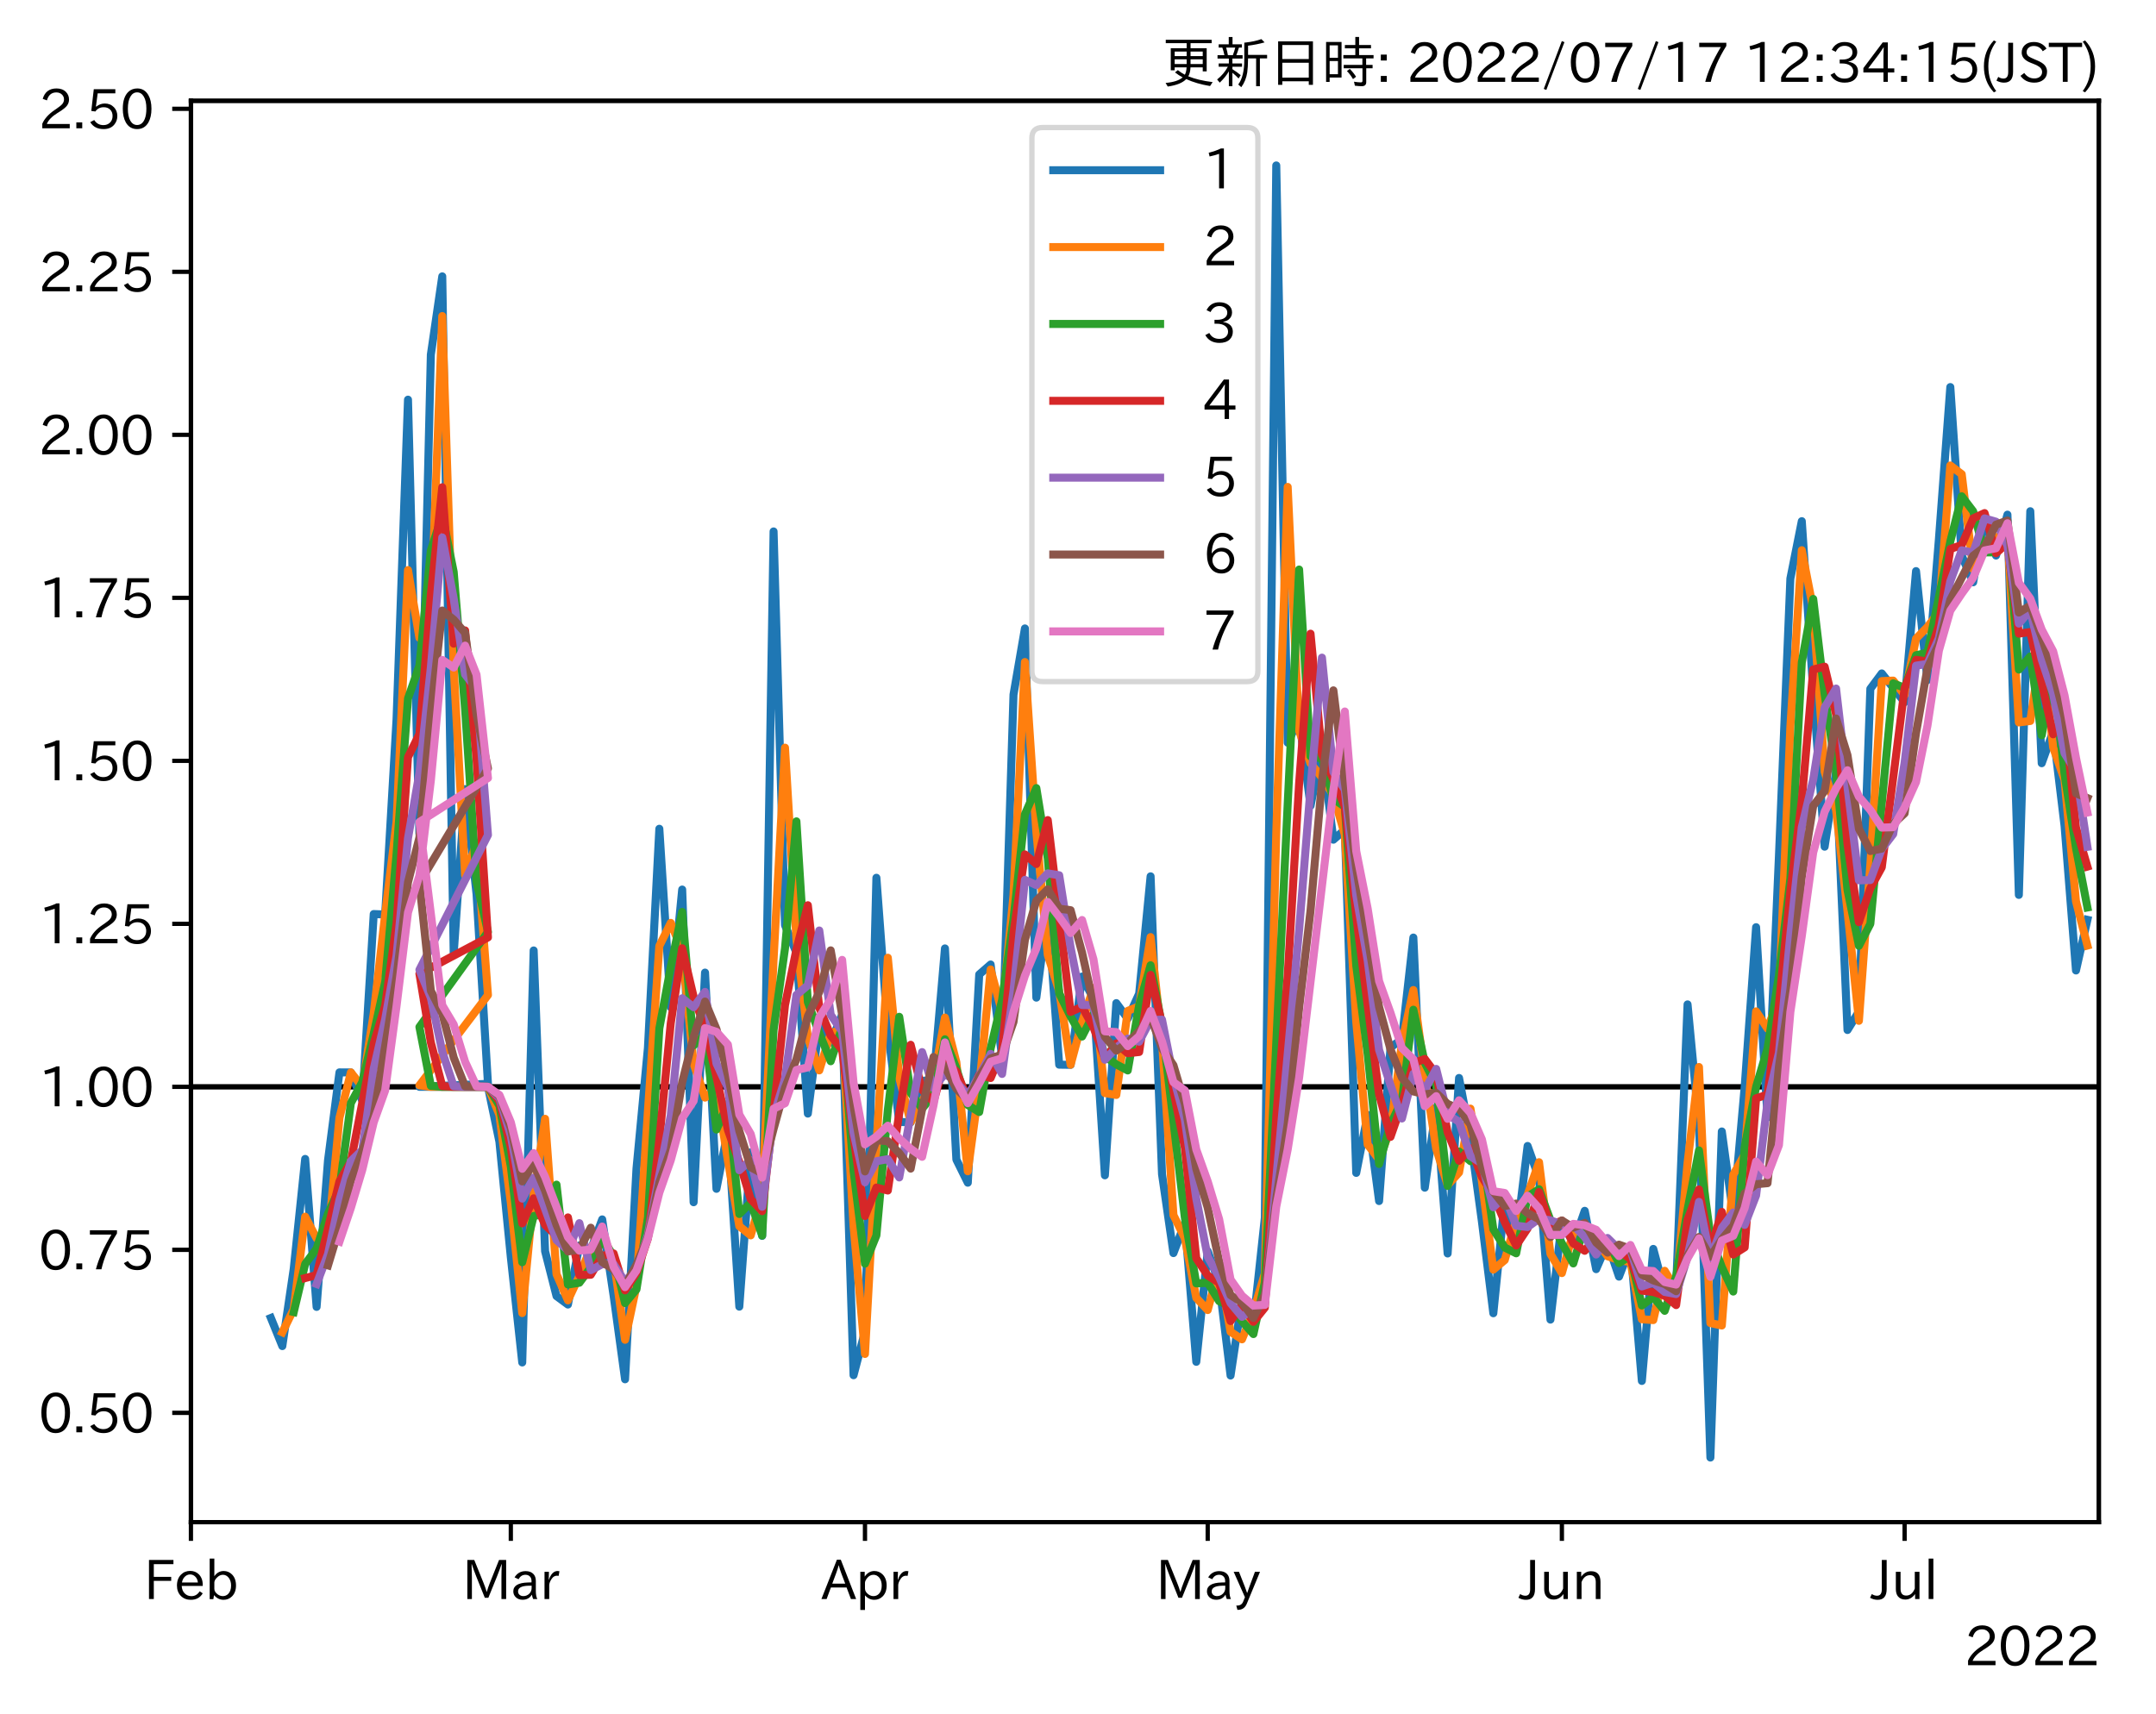 <?xml version="1.0" encoding="utf-8" standalone="no"?>
<!DOCTYPE svg PUBLIC "-//W3C//DTD SVG 1.1//EN"
  "http://www.w3.org/Graphics/SVG/1.1/DTD/svg11.dtd">
<svg xmlns:xlink="http://www.w3.org/1999/xlink" width="403.558pt" height="320.973pt" viewBox="0 0 403.558 320.973" xmlns="http://www.w3.org/2000/svg" version="1.1">
 <defs>
  <style type="text/css">*{stroke-linejoin: round; stroke-linecap: butt}</style>
 </defs>
 <g id="figure_1">
  <g id="patch_1">
   <path d="M 0 320.973 
L 403.558 320.973 
L 403.558 0 
L 0 0 
z
" style="fill: #ffffff"/>
  </g>
  <g id="axes_1">
   <g id="patch_2">
    <path d="M 35.737 284.991 
L 392.858 284.991 
L 392.858 18.879 
L 35.737 18.879 
z
" style="fill: #ffffff"/>
   </g>
   <g id="line2d_1">
    <path d="M 35.737 203.486 
L 392.858 203.486 
" clip-path="url(#p8ba345d475)" style="fill: none; stroke: #000000; stroke-linecap: square"/>
   </g>
   <g id="matplotlib.axis_1">
    <g id="xtick_1">
     <g id="line2d_2">
      <defs>
       <path id="m7e2a885602" d="M 0 0 
L 0 3.5 
" style="stroke: #000000; stroke-width: 0.8"/>
      </defs>
      <g>
       <use xlink:href="#m7e2a885602" x="35.737" y="284.991" style="stroke: #000000; stroke-width: 0.8"/>
      </g>
     </g>
     <g id="text_1">
      <!-- Feb -->
      <g transform="translate(26.914 299.482)scale(0.1 -0.1)">
       <defs>
        <path id="IPAexGothic-46" d="M 3469 4141 
L 1172 4141 
L 1172 2656 
L 3206 2656 
L 3206 2188 
L 1172 2188 
L 1172 63 
L 609 63 
L 609 4634 
L 3469 4634 
L 3469 4141 
z
" transform="scale(0.016)"/>
        <path id="IPAexGothic-65" d="M 863 1594 
Q 891 1041 1209 722 
Q 1534 397 1997 397 
Q 2606 397 2963 966 
L 3322 728 
Q 2869 -31 1931 -31 
Q 1222 -31 766 422 
Q 306 884 306 1641 
Q 306 2444 788 2925 
Q 1216 3353 1856 3353 
Q 2459 3353 2866 2956 
Q 3322 2494 3322 1722 
L 3322 1594 
L 863 1594 
z
M 2756 1997 
Q 2709 2431 2450 2681 
Q 2194 2938 1844 2938 
Q 1438 2938 1150 2591 
Q 953 2356 894 1997 
L 2756 1997 
z
" transform="scale(0.016)"/>
        <path id="IPAexGothic-62" d="M 1125 2731 
Q 1550 3341 2219 3341 
Q 2788 3341 3191 2938 
Q 3659 2469 3659 1644 
Q 3659 838 3191 372 
Q 2788 -31 2206 -31 
Q 1559 -31 1088 516 
L 1009 44 
L 581 44 
L 581 4794 
L 1125 4794 
L 1125 2731 
z
M 1125 1997 
L 1125 1253 
Q 1125 888 1528 600 
Q 1803 403 2119 403 
Q 2488 403 2744 659 
Q 3084 1009 3084 1631 
Q 3084 2194 2803 2553 
Q 2525 2900 2125 2900 
Q 1759 2900 1438 2578 
Q 1125 2266 1125 1997 
z
" transform="scale(0.016)"/>
       </defs>
       <use xlink:href="#IPAexGothic-46"/>
       <use xlink:href="#IPAexGothic-65" x="57.178"/>
       <use xlink:href="#IPAexGothic-62" x="114.062"/>
      </g>
     </g>
    </g>
    <g id="xtick_2">
     <g id="line2d_3">
      <g>
       <use xlink:href="#m7e2a885602" x="95.614" y="284.991" style="stroke: #000000; stroke-width: 0.8"/>
      </g>
     </g>
     <g id="text_2">
      <!-- Mar -->
      <g transform="translate(86.505 299.482)scale(0.1 -0.1)">
       <defs>
        <path id="IPAexGothic-4d" d="M 5147 63 
L 4597 63 
L 4597 2534 
Q 4597 3281 4634 4134 
L 4609 4134 
Q 4356 3409 4066 2675 
L 3066 209 
L 2650 209 
L 1641 2725 
Q 1328 3506 1128 4141 
L 1103 4141 
Q 1141 3131 1141 2553 
L 1141 63 
L 609 63 
L 609 4634 
L 1416 4634 
L 2503 1944 
Q 2697 1472 2869 906 
L 2888 906 
Q 3028 1416 3234 1931 
L 4316 4634 
L 5147 4634 
L 5147 63 
z
" transform="scale(0.016)"/>
        <path id="IPAexGothic-61" d="M 3156 63 
L 2672 63 
Q 2559 303 2531 556 
L 2509 556 
Q 2147 -25 1428 -25 
Q 934 -25 622 288 
Q 347 563 347 959 
Q 347 1947 2050 1997 
L 2478 2009 
L 2478 2175 
Q 2478 2509 2288 2700 
Q 2088 2900 1775 2900 
Q 1238 2900 969 2378 
L 494 2597 
Q 938 3328 1788 3328 
Q 2375 3328 2691 3000 
Q 2984 2706 2984 2169 
L 2984 997 
Q 2984 400 3156 63 
z
M 2491 1625 
L 2141 1619 
Q 903 1591 903 953 
Q 903 728 1050 581 
Q 1231 403 1525 403 
Q 1934 403 2234 703 
Q 2491 969 2491 1344 
L 2491 1625 
z
" transform="scale(0.016)"/>
        <path id="IPAexGothic-72" d="M 2309 3316 
L 2213 2769 
Q 2106 2791 2022 2791 
Q 1653 2791 1413 2444 
Q 1113 2006 1113 1675 
L 1113 63 
L 563 63 
L 563 3250 
L 1081 3250 
L 1056 2303 
L 1069 2303 
Q 1422 3341 2097 3341 
Q 2206 3341 2309 3316 
z
" transform="scale(0.016)"/>
       </defs>
       <use xlink:href="#IPAexGothic-4d"/>
       <use xlink:href="#IPAexGothic-61" x="90.186"/>
       <use xlink:href="#IPAexGothic-72" x="145.166"/>
      </g>
     </g>
    </g>
    <g id="xtick_3">
     <g id="line2d_4">
      <g>
       <use xlink:href="#m7e2a885602" x="161.906" y="284.991" style="stroke: #000000; stroke-width: 0.8"/>
      </g>
     </g>
     <g id="text_3">
      <!-- Apr -->
      <g transform="translate(153.763 299.482)scale(0.1 -0.1)">
       <defs>
        <path id="IPAexGothic-41" d="M 4056 63 
L 3444 63 
L 2938 1409 
L 1100 1409 
L 603 63 
L -6 63 
L 1806 4666 
L 2259 4666 
L 4056 63 
z
M 2778 1863 
L 2316 3078 
Q 2125 3588 2028 4000 
L 2009 4000 
Q 1897 3563 1716 3078 
L 1263 1863 
L 2778 1863 
z
" transform="scale(0.016)"/>
        <path id="IPAexGothic-70" d="M 1075 2688 
Q 1525 3341 2206 3341 
Q 2769 3341 3172 2938 
Q 3641 2469 3641 1644 
Q 3641 841 3178 372 
Q 2775 -31 2200 -31 
Q 1569 -31 1106 497 
L 1106 -1216 
L 563 -1216 
L 563 3250 
L 1075 3250 
L 1075 2688 
z
M 1106 1950 
L 1106 1291 
Q 1106 897 1516 600 
Q 1791 403 2106 403 
Q 2469 403 2725 659 
Q 3066 997 3066 1631 
Q 3066 2200 2784 2559 
Q 2503 2900 2100 2900 
Q 1656 2900 1338 2484 
Q 1106 2184 1106 1950 
z
" transform="scale(0.016)"/>
       </defs>
       <use xlink:href="#IPAexGothic-41"/>
       <use xlink:href="#IPAexGothic-70" x="63.721"/>
       <use xlink:href="#IPAexGothic-72" x="125.83"/>
      </g>
     </g>
    </g>
    <g id="xtick_4">
     <g id="line2d_5">
      <g>
       <use xlink:href="#m7e2a885602" x="226.059" y="284.991" style="stroke: #000000; stroke-width: 0.8"/>
      </g>
     </g>
     <g id="text_4">
      <!-- May -->
      <g transform="translate(216.339 299.482)scale(0.1 -0.1)">
       <defs>
        <path id="IPAexGothic-79" d="M 3122 3250 
L 1575 -488 
Q 1278 -1203 550 -1203 
L 478 -1203 
L 344 -703 
L 447 -703 
Q 969 -703 1150 -238 
L 1356 275 
L 38 3250 
L 659 3250 
L 1363 1459 
Q 1528 1025 1606 781 
L 1625 781 
Q 1750 1169 1863 1459 
L 2528 3250 
L 3122 3250 
z
" transform="scale(0.016)"/>
       </defs>
       <use xlink:href="#IPAexGothic-4d"/>
       <use xlink:href="#IPAexGothic-61" x="90.186"/>
       <use xlink:href="#IPAexGothic-79" x="145.166"/>
      </g>
     </g>
    </g>
    <g id="xtick_5">
     <g id="line2d_6">
      <g>
       <use xlink:href="#m7e2a885602" x="292.351" y="284.991" style="stroke: #000000; stroke-width: 0.8"/>
      </g>
     </g>
     <g id="text_5">
      <!-- Jun -->
      <g transform="translate(284.411 299.482)scale(0.1 -0.1)">
       <defs>
        <path id="IPAexGothic-4a" d="M 1819 4634 
L 1819 1234 
Q 1819 -31 763 -31 
Q 303 -31 -125 209 
L 84 644 
Q 378 447 694 447 
Q 1250 447 1250 1203 
L 1250 4634 
L 1819 4634 
z
" transform="scale(0.016)"/>
        <path id="IPAexGothic-75" d="M 3284 63 
L 2772 63 
L 2772 644 
Q 2300 0 1625 0 
Q 1072 0 763 375 
Q 519 678 519 1241 
L 519 3250 
L 1069 3250 
L 1069 1259 
Q 1069 466 1734 466 
Q 2406 466 2734 1291 
L 2734 3250 
L 3284 3250 
L 3284 63 
z
" transform="scale(0.016)"/>
        <path id="IPAexGothic-6e" d="M 3328 63 
L 2778 63 
L 2778 2041 
Q 2778 2853 2106 2853 
Q 1428 2853 1113 2041 
L 1113 63 
L 563 63 
L 563 3250 
L 1075 3250 
L 1075 2675 
Q 1525 3316 2222 3316 
Q 3328 3316 3328 2072 
L 3328 63 
z
" transform="scale(0.016)"/>
       </defs>
       <use xlink:href="#IPAexGothic-4a"/>
       <use xlink:href="#IPAexGothic-75" x="37.988"/>
       <use xlink:href="#IPAexGothic-6e" x="98.389"/>
      </g>
     </g>
    </g>
    <g id="xtick_6">
     <g id="line2d_7">
      <g>
       <use xlink:href="#m7e2a885602" x="356.504" y="284.991" style="stroke: #000000; stroke-width: 0.8"/>
      </g>
     </g>
     <g id="text_6">
      <!-- Jul -->
      <g transform="translate(350.234 299.482)scale(0.1 -0.1)">
       <defs>
        <path id="IPAexGothic-6c" d="M 1131 63 
L 581 63 
L 581 4794 
L 1131 4794 
L 1131 63 
z
" transform="scale(0.016)"/>
       </defs>
       <use xlink:href="#IPAexGothic-4a"/>
       <use xlink:href="#IPAexGothic-75" x="37.988"/>
       <use xlink:href="#IPAexGothic-6c" x="98.389"/>
      </g>
     </g>
    </g>
    <g id="text_7">
     <!-- 2022 -->
     <g transform="translate(367.664 311.873)scale(0.1 -0.1)">
      <defs>
       <path id="IPAexGothic-32" d="M 3659 63 
L 447 63 
L 447 594 
Q 825 1475 1894 2203 
L 2072 2322 
Q 2619 2697 2791 2906 
Q 2988 3153 2988 3444 
Q 2988 3772 2756 4003 
Q 2500 4259 2084 4259 
Q 1250 4259 991 3328 
L 497 3506 
Q 853 4725 2116 4725 
Q 2806 4725 3216 4316 
Q 3575 3947 3575 3425 
Q 3575 3038 3344 2722 
Q 3131 2416 2366 1938 
L 2231 1856 
Q 1256 1253 978 569 
L 3659 569 
L 3659 63 
z
" transform="scale(0.016)"/>
       <path id="IPAexGothic-30" d="M 2038 4725 
Q 2881 4725 3334 3944 
Q 3694 3325 3694 2344 
Q 3694 1372 3334 741 
Q 2888 -31 2016 -31 
Q 1147 -31 700 741 
Q 341 1372 341 2350 
Q 341 3713 1000 4334 
Q 1419 4725 2038 4725 
z
M 2016 4266 
Q 1516 4266 1228 3759 
Q 934 3247 934 2344 
Q 934 1456 1222 947 
Q 1513 447 2016 447 
Q 2619 447 2909 1153 
Q 3100 1622 3100 2375 
Q 3100 3256 2806 3759 
Q 2509 4266 2016 4266 
z
" transform="scale(0.016)"/>
      </defs>
      <use xlink:href="#IPAexGothic-32"/>
      <use xlink:href="#IPAexGothic-30" x="62.988"/>
      <use xlink:href="#IPAexGothic-32" x="125.977"/>
      <use xlink:href="#IPAexGothic-32" x="188.965"/>
     </g>
    </g>
   </g>
   <g id="matplotlib.axis_2">
    <g id="ytick_1">
     <g id="line2d_8">
      <defs>
       <path id="m836d4ae5d1" d="M 0 0 
L -3.5 0 
" style="stroke: #000000; stroke-width: 0.8"/>
      </defs>
      <g>
       <use xlink:href="#m836d4ae5d1" x="35.737" y="264.523" style="stroke: #000000; stroke-width: 0.8"/>
      </g>
     </g>
     <g id="text_8">
      <!-- 0.50 -->
      <g transform="translate(7.2 268.268)scale(0.1 -0.1)">
       <defs>
        <path id="IPAexGothic-2e" d="M 1184 63 
L 494 63 
L 494 753 
L 1184 753 
L 1184 63 
z
" transform="scale(0.016)"/>
        <path id="IPAexGothic-35" d="M 1178 2603 
Q 1634 2963 2172 2963 
Q 2816 2963 3241 2528 
Q 3638 2113 3638 1497 
Q 3638 938 3297 513 
Q 2869 -31 2031 -31 
Q 959 -31 469 784 
L 938 1028 
Q 1309 434 2013 434 
Q 2466 434 2769 716 
Q 3081 1013 3081 1503 
Q 3081 1966 2806 2241 
Q 2519 2528 2056 2528 
Q 1406 2528 1072 2028 
L 591 2091 
L 884 4634 
L 3406 4634 
L 3406 4153 
L 1341 4153 
L 1134 2603 
L 1178 2603 
z
" transform="scale(0.016)"/>
       </defs>
       <use xlink:href="#IPAexGothic-30"/>
       <use xlink:href="#IPAexGothic-2e" x="62.988"/>
       <use xlink:href="#IPAexGothic-35" x="89.404"/>
       <use xlink:href="#IPAexGothic-30" x="152.393"/>
      </g>
     </g>
    </g>
    <g id="ytick_2">
     <g id="line2d_9">
      <g>
       <use xlink:href="#m836d4ae5d1" x="35.737" y="234.004" style="stroke: #000000; stroke-width: 0.8"/>
      </g>
     </g>
     <g id="text_9">
      <!-- 0.75 -->
      <g transform="translate(7.2 237.75)scale(0.1 -0.1)">
       <defs>
        <path id="IPAexGothic-37" d="M 3597 4263 
Q 2238 2106 1778 63 
L 1131 63 
Q 1581 1834 2950 4128 
L 428 4128 
L 428 4634 
L 3597 4634 
L 3597 4263 
z
" transform="scale(0.016)"/>
       </defs>
       <use xlink:href="#IPAexGothic-30"/>
       <use xlink:href="#IPAexGothic-2e" x="62.988"/>
       <use xlink:href="#IPAexGothic-37" x="89.404"/>
       <use xlink:href="#IPAexGothic-35" x="152.393"/>
      </g>
     </g>
    </g>
    <g id="ytick_3">
     <g id="line2d_10">
      <g>
       <use xlink:href="#m836d4ae5d1" x="35.737" y="203.486" style="stroke: #000000; stroke-width: 0.8"/>
      </g>
     </g>
     <g id="text_10">
      <!-- 1.00 -->
      <g transform="translate(7.2 207.231)scale(0.1 -0.1)">
       <defs>
        <path id="IPAexGothic-31" d="M 2463 63 
L 1900 63 
L 1900 4103 
Q 1372 3922 788 3797 
L 684 4231 
Q 1519 4441 2106 4731 
L 2463 4731 
L 2463 63 
z
" transform="scale(0.016)"/>
       </defs>
       <use xlink:href="#IPAexGothic-31"/>
       <use xlink:href="#IPAexGothic-2e" x="62.988"/>
       <use xlink:href="#IPAexGothic-30" x="89.404"/>
       <use xlink:href="#IPAexGothic-30" x="152.393"/>
      </g>
     </g>
    </g>
    <g id="ytick_4">
     <g id="line2d_11">
      <g>
       <use xlink:href="#m836d4ae5d1" x="35.737" y="172.967" style="stroke: #000000; stroke-width: 0.8"/>
      </g>
     </g>
     <g id="text_11">
      <!-- 1.25 -->
      <g transform="translate(7.2 176.712)scale(0.1 -0.1)">
       <use xlink:href="#IPAexGothic-31"/>
       <use xlink:href="#IPAexGothic-2e" x="62.988"/>
       <use xlink:href="#IPAexGothic-32" x="89.404"/>
       <use xlink:href="#IPAexGothic-35" x="152.393"/>
      </g>
     </g>
    </g>
    <g id="ytick_5">
     <g id="line2d_12">
      <g>
       <use xlink:href="#m836d4ae5d1" x="35.737" y="142.448" style="stroke: #000000; stroke-width: 0.8"/>
      </g>
     </g>
     <g id="text_12">
      <!-- 1.50 -->
      <g transform="translate(7.2 146.193)scale(0.1 -0.1)">
       <use xlink:href="#IPAexGothic-31"/>
       <use xlink:href="#IPAexGothic-2e" x="62.988"/>
       <use xlink:href="#IPAexGothic-35" x="89.404"/>
       <use xlink:href="#IPAexGothic-30" x="152.393"/>
      </g>
     </g>
    </g>
    <g id="ytick_6">
     <g id="line2d_13">
      <g>
       <use xlink:href="#m836d4ae5d1" x="35.737" y="111.929" style="stroke: #000000; stroke-width: 0.8"/>
      </g>
     </g>
     <g id="text_13">
      <!-- 1.75 -->
      <g transform="translate(7.2 115.675)scale(0.1 -0.1)">
       <use xlink:href="#IPAexGothic-31"/>
       <use xlink:href="#IPAexGothic-2e" x="62.988"/>
       <use xlink:href="#IPAexGothic-37" x="89.404"/>
       <use xlink:href="#IPAexGothic-35" x="152.393"/>
      </g>
     </g>
    </g>
    <g id="ytick_7">
     <g id="line2d_14">
      <g>
       <use xlink:href="#m836d4ae5d1" x="35.737" y="81.411" style="stroke: #000000; stroke-width: 0.8"/>
      </g>
     </g>
     <g id="text_14">
      <!-- 2.00 -->
      <g transform="translate(7.2 85.156)scale(0.1 -0.1)">
       <use xlink:href="#IPAexGothic-32"/>
       <use xlink:href="#IPAexGothic-2e" x="62.988"/>
       <use xlink:href="#IPAexGothic-30" x="89.404"/>
       <use xlink:href="#IPAexGothic-30" x="152.393"/>
      </g>
     </g>
    </g>
    <g id="ytick_8">
     <g id="line2d_15">
      <g>
       <use xlink:href="#m836d4ae5d1" x="35.737" y="50.892" style="stroke: #000000; stroke-width: 0.8"/>
      </g>
     </g>
     <g id="text_15">
      <!-- 2.25 -->
      <g transform="translate(7.2 54.637)scale(0.1 -0.1)">
       <use xlink:href="#IPAexGothic-32"/>
       <use xlink:href="#IPAexGothic-2e" x="62.988"/>
       <use xlink:href="#IPAexGothic-32" x="89.404"/>
       <use xlink:href="#IPAexGothic-35" x="152.393"/>
      </g>
     </g>
    </g>
    <g id="ytick_9">
     <g id="line2d_16">
      <g>
       <use xlink:href="#m836d4ae5d1" x="35.737" y="20.373" style="stroke: #000000; stroke-width: 0.8"/>
      </g>
     </g>
     <g id="text_16">
      <!-- 2.50 -->
      <g transform="translate(7.2 24.119)scale(0.1 -0.1)">
       <use xlink:href="#IPAexGothic-32"/>
       <use xlink:href="#IPAexGothic-2e" x="62.988"/>
       <use xlink:href="#IPAexGothic-35" x="89.404"/>
       <use xlink:href="#IPAexGothic-30" x="152.393"/>
      </g>
     </g>
    </g>
   </g>
   <g id="line2d_17">
    <path d="M 50.707 246.765 
L 52.845 252.025 
L 54.983 237.527 
L 57.122 216.985 
L 59.26 244.687 
L 61.399 217.229 
L 63.537 200.779 
L 65.676 200.791 
L 67.814 206.122 
L 69.953 171.134 
L 72.091 171.224 
L 74.229 134.589 
L 76.368 74.828 
L 78.506 156.078 
L 80.645 66.407 
L 82.783 51.743 
L 84.922 178.575 
L 87.06 147.744 
L 89.199 167.415 
L 91.337 202.925 
L 78.506 203.486 
L 80.645 203.486 
L 91.337 203.486 
L 93.475 213.751 
L 95.614 235.381 
L 97.752 255.089 
L 99.891 177.952 
L 102.029 234.261 
L 104.168 242.666 
L 106.306 244.246 
L 108.445 233.187 
L 110.583 234.02 
L 112.721 228.307 
L 114.86 242.633 
L 116.998 258.242 
L 119.137 218.779 
L 121.275 196.221 
L 123.414 155.17 
L 125.552 188.587 
L 127.691 166.549 
L 129.829 225.09 
L 131.967 182.098 
L 134.106 222.579 
L 136.244 211.703 
L 138.383 244.642 
L 140.521 215.75 
L 142.66 231.391 
L 144.798 99.501 
L 146.937 173.222 
L 149.075 178.369 
L 151.213 208.496 
L 153.352 191.756 
L 155.49 195.198 
L 157.629 189.98 
L 159.767 257.479 
L 161.906 249.284 
L 164.044 164.344 
L 166.183 192.887 
L 168.321 210.059 
L 170.459 210.13 
L 172.598 202.336 
L 174.736 202.338 
L 176.875 177.571 
L 179.013 217.105 
L 181.152 221.435 
L 183.29 182.442 
L 185.429 180.58 
L 187.567 197.958 
L 189.705 130.058 
L 191.844 117.661 
L 193.982 186.786 
L 196.121 170.332 
L 198.259 199.339 
L 200.398 199.367 
L 202.536 182.839 
L 204.675 187.011 
L 206.813 220.053 
L 208.951 187.812 
L 211.09 190.713 
L 213.228 186.028 
L 215.367 164.073 
L 217.505 219.833 
L 219.644 234.615 
L 221.782 228.991 
L 223.92 254.97 
L 226.059 234.26 
L 228.197 240.185 
L 230.336 257.538 
L 232.474 243.306 
L 234.613 247.766 
L 236.751 228.009 
L 238.89 30.975 
L 241.028 139.055 
L 243.166 134.576 
L 245.305 150.865 
L 247.443 140.118 
L 249.582 157.213 
L 251.72 155.348 
L 253.859 219.598 
L 255.997 208.727 
L 258.136 224.869 
L 260.274 196.124 
L 262.412 194.549 
L 264.551 175.538 
L 266.689 222.367 
L 268.828 207.3 
L 270.966 234.687 
L 273.105 201.827 
L 275.243 213.043 
L 277.382 228.693 
L 279.52 245.878 
L 281.658 224.721 
L 283.797 232.066 
L 285.935 214.557 
L 288.074 220.551 
L 290.212 247.066 
L 292.351 228.684 
L 294.489 232.827 
L 296.628 226.698 
L 298.766 237.621 
L 300.904 232.715 
L 303.043 239.022 
L 305.181 233.461 
L 307.32 258.551 
L 309.458 233.831 
L 311.597 241.844 
L 313.735 241.042 
L 315.874 188.052 
L 318.012 210.499 
L 320.15 272.895 
L 322.289 211.844 
L 324.427 227.496 
L 326.566 203.486 
L 328.704 173.596 
L 330.843 209.189 
L 332.981 160.261 
L 335.12 108.329 
L 337.258 97.579 
L 339.396 129.275 
L 341.535 158.523 
L 343.673 144.469 
L 345.812 192.846 
L 347.95 189.387 
L 350.089 128.958 
L 352.227 126.087 
L 356.504 131.477 
L 358.642 106.927 
L 360.781 127.338 
L 362.919 100.986 
L 365.058 72.469 
L 367.196 104.04 
L 369.335 109.019 
L 371.473 97.066 
L 373.612 104.016 
L 375.75 96.358 
L 377.888 167.55 
L 380.027 95.715 
L 382.165 142.895 
L 384.304 136.948 
L 386.442 154.612 
L 388.581 181.699 
L 390.719 172.214 
L 390.719 172.214 
" clip-path="url(#p8ba345d475)" style="fill: none; stroke: #1f77b4; stroke-width: 1.5; stroke-linecap: square"/>
   </g>
   <g id="line2d_18">
    <path d="M 52.845 249.441 
L 54.983 245.102 
L 57.122 227.794 
L 59.26 231.855 
L 61.399 231.96 
L 63.537 209.295 
L 65.676 200.785 
L 67.814 203.486 
L 69.953 189.75 
L 72.091 171.179 
L 74.229 153.881 
L 76.368 106.739 
L 78.506 119.418 
L 80.645 115.985 
L 82.783 59.176 
L 84.922 124.943 
L 87.06 163.893 
L 89.199 157.868 
L 91.337 186.297 
L 78.506 203.205 
L 80.645 203.486 
L 91.337 203.486 
L 93.475 208.731 
L 95.614 225.147 
L 97.752 245.842 
L 99.891 223.569 
L 102.029 209.472 
L 104.168 238.565 
L 106.306 243.46 
L 108.445 238.893 
L 110.583 233.604 
L 112.721 231.206 
L 114.86 235.755 
L 116.998 250.844 
L 119.137 240.776 
L 121.275 208.04 
L 123.414 177.108 
L 125.552 172.79 
L 127.691 177.979 
L 129.829 199.165 
L 131.967 205.503 
L 134.106 204.012 
L 136.244 217.277 
L 138.383 229.575 
L 140.521 231.296 
L 142.66 223.871 
L 144.798 179.657 
L 146.937 139.987 
L 149.075 175.818 
L 151.213 194.294 
L 153.352 200.406 
L 155.49 193.488 
L 157.629 192.615 
L 159.767 229.485 
L 161.906 253.498 
L 164.044 214.668 
L 166.183 179.31 
L 168.321 201.77 
L 170.459 210.095 
L 174.736 202.337 
L 176.875 190.521 
L 179.013 198.871 
L 181.152 219.292 
L 183.29 203.486 
L 185.429 181.514 
L 187.567 189.546 
L 189.705 167.615 
L 191.844 123.955 
L 193.982 155.705 
L 196.121 178.789 
L 198.259 185.585 
L 200.398 199.353 
L 202.536 191.357 
L 204.675 184.94 
L 206.813 204.656 
L 208.951 205.006 
L 211.09 189.27 
L 213.228 188.391 
L 215.367 175.451 
L 217.505 194.894 
L 219.644 227.502 
L 221.782 231.845 
L 223.92 242.996 
L 226.059 245.28 
L 228.197 237.272 
L 230.336 249.354 
L 232.474 250.76 
L 234.613 245.567 
L 236.751 238.446 
L 238.89 156.04 
L 241.028 91.164 
L 243.166 136.829 
L 245.305 142.902 
L 247.443 145.572 
L 249.582 148.872 
L 251.72 156.283 
L 253.859 191.262 
L 255.997 214.295 
L 258.136 217.098 
L 260.274 211.398 
L 262.412 195.339 
L 264.551 185.365 
L 266.689 201.136 
L 268.828 215.09 
L 270.966 221.894 
L 273.105 219.522 
L 275.243 207.568 
L 277.382 221.161 
L 279.52 237.705 
L 281.658 235.922 
L 283.797 228.463 
L 285.935 223.687 
L 288.074 217.596 
L 290.212 234.771 
L 292.351 238.358 
L 294.489 230.778 
L 296.628 229.812 
L 298.766 232.319 
L 300.904 235.201 
L 303.043 235.924 
L 305.181 236.285 
L 307.32 247.001 
L 309.458 247.159 
L 311.597 237.929 
L 313.735 241.444 
L 315.874 217.755 
L 318.012 199.775 
L 320.15 247.716 
L 322.289 248.172 
L 324.427 219.96 
L 326.566 216.148 
L 328.704 189.358 
L 330.843 192.578 
L 332.981 186.866 
L 335.12 136.066 
L 337.258 103.019 
L 339.396 114.02 
L 341.535 144.489 
L 343.673 151.638 
L 345.812 170.533 
L 347.95 191.127 
L 350.089 161.939 
L 352.227 127.527 
L 354.366 127.427 
L 356.504 130.123 
L 358.642 119.568 
L 360.781 117.383 
L 362.919 114.573 
L 365.058 87.153 
L 367.196 88.78 
L 369.335 106.544 
L 371.473 103.123 
L 373.612 100.568 
L 375.75 100.22 
L 377.888 135.255 
L 380.027 134.988 
L 382.165 120.659 
L 384.304 139.946 
L 386.442 145.997 
L 388.581 168.739 
L 390.719 177.032 
L 390.719 177.032 
" clip-path="url(#p8ba345d475)" style="fill: none; stroke: #ff7f0e; stroke-width: 1.5; stroke-linecap: square"/>
   </g>
   <g id="line2d_19">
    <path d="M 54.983 245.66 
L 57.122 236.649 
L 59.26 233.785 
L 61.399 227.213 
L 63.537 222.545 
L 65.676 206.526 
L 67.814 202.59 
L 69.953 193.535 
L 72.091 183.836 
L 74.229 159.836 
L 76.368 130.778 
L 78.506 124.604 
L 80.645 103.077 
L 82.783 96.449 
L 84.922 107.071 
L 87.06 132.851 
L 89.199 165.075 
L 91.337 174.477 
L 78.506 192.28 
L 80.645 203.299 
L 82.783 203.486 
L 91.337 203.486 
L 93.475 207.008 
L 95.614 218.391 
L 97.752 236.326 
L 99.891 227.669 
L 102.029 227.266 
L 104.168 221.799 
L 106.306 240.501 
L 108.445 240.169 
L 110.583 237.298 
L 112.721 231.871 
L 114.86 235.18 
L 116.998 243.981 
L 119.137 241.4 
L 121.275 227.96 
L 123.414 192.549 
L 125.552 181.037 
L 127.691 170.737 
L 129.829 195.733 
L 131.967 193.714 
L 134.106 211.489 
L 136.244 206.632 
L 138.383 227.297 
L 140.521 225.172 
L 142.66 231.328 
L 144.798 192.844 
L 146.937 177.543 
L 149.075 153.781 
L 151.213 187.616 
L 153.352 193.453 
L 155.49 198.693 
L 157.629 192.329 
L 159.767 219.197 
L 161.906 236.598 
L 164.044 231.311 
L 166.183 207.837 
L 168.321 190.376 
L 170.459 204.622 
L 172.598 207.564 
L 174.736 204.992 
L 176.875 194.58 
L 179.013 200.037 
L 181.152 206.889 
L 183.29 208.205 
L 185.429 196.284 
L 187.567 187.218 
L 189.705 172.061 
L 191.844 152.464 
L 193.982 147.553 
L 196.121 160.727 
L 198.259 185.987 
L 200.398 190.339 
L 202.536 194.072 
L 204.675 189.924 
L 206.813 197.782 
L 208.951 199.284 
L 211.09 200.418 
L 213.228 188.198 
L 215.367 180.721 
L 217.505 192.003 
L 221.782 228.001 
L 223.92 240.292 
L 226.059 240.181 
L 228.197 243.616 
L 230.336 244.622 
L 232.474 247.389 
L 234.613 249.775 
L 236.751 240.097 
L 241.028 150.557 
L 243.166 106.633 
L 245.305 141.629 
L 247.443 141.979 
L 249.582 149.539 
L 251.72 151.058 
L 253.859 180.755 
L 255.997 197.356 
L 258.136 217.938 
L 260.274 210.514 
L 262.412 206.037 
L 264.551 189.047 
L 266.689 198.978 
L 268.828 203.226 
L 270.966 222.052 
L 273.105 215.595 
L 275.243 217.405 
L 277.382 215.078 
L 279.52 230.152 
L 281.658 233.574 
L 283.797 234.654 
L 285.935 224.033 
L 288.074 222.652 
L 290.212 228.479 
L 292.351 232.786 
L 294.489 236.552 
L 296.628 229.437 
L 298.766 232.489 
L 300.904 232.451 
L 303.043 236.493 
L 305.181 235.11 
L 307.32 244.427 
L 309.458 242.836 
L 311.597 245.426 
L 313.735 238.979 
L 315.874 226.47 
L 318.012 215.389 
L 320.15 231.46 
L 322.289 237.234 
L 324.427 241.817 
L 326.566 214.731 
L 328.704 203.486 
L 330.843 196.318 
L 332.981 182.577 
L 335.12 164.491 
L 337.258 124.019 
L 339.396 112.14 
L 341.535 130.036 
L 343.673 144.482 
L 345.812 166.629 
L 347.95 177.091 
L 350.089 172.968 
L 354.366 127.939 
L 356.504 128.786 
L 358.642 122.678 
L 360.781 122.191 
L 365.058 101.38 
L 367.196 92.921 
L 369.335 95.728 
L 371.473 103.429 
L 373.612 103.421 
L 375.75 99.173 
L 377.888 125.365 
L 380.027 122.895 
L 382.165 137.661 
L 384.304 126.239 
L 386.442 144.969 
L 388.581 158.787 
L 390.719 169.906 
L 390.719 169.906 
" clip-path="url(#p8ba345d475)" style="fill: none; stroke: #2ca02c; stroke-width: 1.5; stroke-linecap: square"/>
   </g>
   <g id="line2d_20">
    <path d="M 57.122 239.294 
L 59.26 238.73 
L 63.537 221.182 
L 65.676 217.491 
L 69.953 195.384 
L 72.091 188.279 
L 74.229 172.865 
L 76.368 141.762 
L 78.506 137.437 
L 80.645 111.412 
L 82.783 91.225 
L 84.922 120.513 
L 87.06 118.038 
L 89.199 142.143 
L 91.337 175.512 
L 78.506 182.319 
L 80.645 195.174 
L 82.783 203.345 
L 84.922 203.486 
L 91.337 203.486 
L 93.475 206.137 
L 95.614 214.845 
L 97.752 229.054 
L 99.891 224.361 
L 102.029 229.36 
L 104.168 231.365 
L 106.306 227.934 
L 108.445 238.729 
L 110.583 238.672 
L 112.721 235.131 
L 114.86 234.686 
L 116.998 241.597 
L 119.137 238.302 
L 121.275 231.855 
L 123.414 213.371 
L 125.552 191.569 
L 127.691 177.544 
L 129.829 186.601 
L 131.967 192.451 
L 134.106 201.612 
L 136.244 211.542 
L 138.383 217.547 
L 140.521 224.53 
L 142.66 226.764 
L 144.798 208.285 
L 146.937 188.189 
L 149.075 177.75 
L 151.213 169.485 
L 153.352 188.663 
L 155.49 193.892 
L 157.629 196.569 
L 159.767 212.915 
L 161.906 227.681 
L 164.044 222.342 
L 166.183 222.9 
L 168.321 208.397 
L 170.459 195.611 
L 172.598 204.055 
L 174.736 206.279 
L 176.875 198.654 
L 179.013 200.616 
L 181.152 205.767 
L 183.29 201.199 
L 185.429 201.837 
L 187.567 196.704 
L 189.705 174.725 
L 191.844 159.967 
L 193.982 161.768 
L 196.121 153.544 
L 200.398 189.459 
L 202.536 188.501 
L 204.675 192.342 
L 206.813 198.18 
L 208.951 195.359 
L 211.09 197.193 
L 213.228 196.966 
L 215.367 182.528 
L 217.505 191.682 
L 219.644 204.237 
L 221.782 214.901 
L 223.92 235.582 
L 226.059 238.822 
L 228.197 240.182 
L 230.336 247.343 
L 232.474 244.295 
L 234.613 247.483 
L 236.751 244.837 
L 238.89 209.111 
L 241.028 182.664 
L 243.166 146.692 
L 245.305 118.644 
L 247.443 141.252 
L 249.582 145.912 
L 251.72 151.01 
L 253.859 171.518 
L 258.136 204.869 
L 260.274 212.856 
L 262.412 206.715 
L 264.551 199.049 
L 266.689 198.271 
L 268.828 201.112 
L 270.966 211.988 
L 273.105 217.329 
L 275.243 214.963 
L 277.382 220.345 
L 279.52 223.745 
L 281.658 228.822 
L 283.797 233.199 
L 285.935 230 
L 288.074 223.173 
L 290.212 229.389 
L 292.351 228.53 
L 294.489 232.796 
L 296.628 234.185 
L 298.766 231.552 
L 300.904 232.546 
L 305.181 235.745 
L 307.32 241.645 
L 309.458 241.898 
L 311.597 242.589 
L 313.735 244.352 
L 315.874 228.364 
L 318.012 222.698 
L 320.15 233.953 
L 322.289 226.898 
L 324.427 234.894 
L 326.566 233.543 
L 328.704 205.631 
L 330.843 204.937 
L 332.981 188.118 
L 335.12 166.817 
L 337.258 149.875 
L 339.396 125.346 
L 341.535 124.822 
L 343.673 133.749 
L 345.812 158.016 
L 347.95 172.652 
L 350.089 166.294 
L 352.227 162.397 
L 356.504 128.829 
L 358.642 123.535 
L 360.781 123.853 
L 362.919 117.085 
L 365.058 102.78 
L 367.196 102.048 
L 369.335 97.054 
L 371.473 96.063 
L 373.612 103.576 
L 375.75 101.676 
L 377.888 118.637 
L 380.027 118.332 
L 384.304 137.483 
L 386.442 133.746 
L 388.581 154.949 
L 390.719 162.25 
L 390.719 162.25 
" clip-path="url(#p8ba345d475)" style="fill: none; stroke: #d62728; stroke-width: 1.5; stroke-linecap: square"/>
   </g>
   <g id="line2d_21">
    <path d="M 59.26 240.4 
L 61.399 234.802 
L 63.537 224.678 
L 65.676 217.39 
L 67.814 215.307 
L 69.953 200.08 
L 72.091 190.876 
L 74.229 178.91 
L 76.368 156.943 
L 78.506 144.719 
L 80.645 124.991 
L 82.783 100.622 
L 84.922 112.096 
L 87.06 126.274 
L 89.199 129.014 
L 91.337 156.331 
L 78.506 181.578 
L 80.645 186.827 
L 82.783 196.88 
L 84.922 203.374 
L 87.06 203.486 
L 91.337 203.486 
L 93.475 205.611 
L 95.614 212.661 
L 97.752 224.409 
L 99.891 220.493 
L 104.168 232.182 
L 106.306 234.095 
L 108.445 229.008 
L 110.583 237.807 
L 112.721 236.691 
L 114.86 236.684 
L 116.998 239.979 
L 119.137 237.462 
L 121.275 231.156 
L 125.552 208.802 
L 127.691 186.902 
L 129.829 188.581 
L 131.967 185.712 
L 134.106 199.11 
L 136.244 203.699 
L 138.383 219.1 
L 140.521 217.19 
L 142.66 225.941 
L 144.798 208.977 
L 146.937 201.986 
L 149.075 186.279 
L 151.213 184.486 
L 153.352 174.218 
L 155.49 189.995 
L 157.629 193.119 
L 159.767 212.045 
L 161.906 221.365 
L 164.044 217.408 
L 166.183 217.027 
L 168.321 220.451 
L 172.598 196.984 
L 174.736 203.713 
L 176.875 201.022 
L 179.013 202.58 
L 181.152 205.089 
L 183.29 201.428 
L 185.429 197.325 
L 187.567 201.07 
L 189.705 185.5 
L 191.844 164.728 
L 193.982 165.716 
L 196.121 163.518 
L 198.259 163.87 
L 200.398 177.425 
L 202.536 188.16 
L 204.675 188.205 
L 206.813 198.413 
L 208.951 196.171 
L 211.09 194.443 
L 213.228 195.034 
L 215.367 190.973 
L 217.505 190.917 
L 219.644 201.645 
L 221.782 209.649 
L 223.92 224.417 
L 226.059 235.319 
L 228.197 239.097 
L 230.336 243.976 
L 232.474 246.552 
L 234.613 245.002 
L 236.751 243.927 
L 243.166 174.129 
L 245.305 147.535 
L 247.443 123.129 
L 249.582 144.561 
L 251.72 147.84 
L 253.859 167.593 
L 255.997 179.805 
L 258.136 196.563 
L 260.274 203.169 
L 262.412 209.411 
L 264.551 201.047 
L 266.689 204.1 
L 268.828 200.13 
L 270.966 208.697 
L 273.105 210.025 
L 275.243 216.485 
L 277.382 217.856 
L 279.52 226.034 
L 281.658 223.941 
L 283.797 229.48 
L 285.935 229.74 
L 288.074 228.181 
L 290.212 228.473 
L 292.351 229.248 
L 294.489 229.406 
L 296.628 231.607 
L 298.766 234.882 
L 300.904 231.786 
L 303.043 233.879 
L 305.181 234.004 
L 307.32 240.855 
L 309.458 240.138 
L 311.597 241.888 
L 313.735 242.282 
L 315.874 235.331 
L 318.012 225.028 
L 320.15 235.588 
L 322.289 229.905 
L 324.427 227.018 
L 326.566 229.337 
L 328.704 223.831 
L 330.843 206.351 
L 332.981 197.091 
L 335.12 174.941 
L 337.258 154.898 
L 339.396 145.936 
L 341.535 132.471 
L 343.673 128.915 
L 345.812 147.37 
L 347.95 164.821 
L 350.089 164.769 
L 352.227 158.96 
L 354.366 156.164 
L 356.504 142.785 
L 358.642 124.632 
L 360.781 124.302 
L 362.919 119.474 
L 365.058 108.84 
L 367.196 103.033 
L 369.335 103.46 
L 371.473 97.057 
L 373.612 97.677 
L 375.75 102.151 
L 377.888 116.748 
L 380.027 114.243 
L 382.165 123.495 
L 384.304 129.895 
L 386.442 141.041 
L 388.581 144.471 
L 390.719 158.551 
L 390.719 158.551 
" clip-path="url(#p8ba345d475)" style="fill: none; stroke: #9467bd; stroke-width: 1.5; stroke-linecap: square"/>
   </g>
   <g id="line2d_22">
    <path d="M 61.399 236.915 
L 63.537 229.856 
L 65.676 221.04 
L 67.814 215.589 
L 69.953 208.938 
L 74.229 182.805 
L 76.368 165.198 
L 78.506 156.799 
L 80.645 133.542 
L 82.783 114.31 
L 84.922 116.021 
L 87.06 118.499 
L 89.199 133.808 
L 91.337 143.874 
L 78.506 165.297 
L 80.645 185.485 
L 82.783 189.754 
L 84.922 198.006 
L 87.06 203.392 
L 91.337 203.486 
L 93.475 205.26 
L 95.614 211.181 
L 97.752 221.189 
L 99.891 217.833 
L 102.029 222.924 
L 104.168 229.336 
L 106.306 234.311 
L 108.445 233.944 
L 110.583 229.862 
L 112.721 236.291 
L 114.86 237.71 
L 116.998 240.705 
L 119.137 236.763 
L 121.275 231.639 
L 123.414 221.392 
L 125.552 215.274 
L 127.691 202.634 
L 129.829 194.15 
L 131.967 187.521 
L 134.106 192.666 
L 136.244 201.302 
L 138.383 211.738 
L 140.521 218.549 
L 142.66 219.697 
L 144.798 211.363 
L 146.937 203.662 
L 149.075 198.331 
L 151.213 190.255 
L 153.352 185.724 
L 155.49 177.935 
L 157.629 189.993 
L 159.767 207.022 
L 161.906 219.323 
L 164.044 213.503 
L 166.183 213.661 
L 168.321 215.896 
L 170.459 218.797 
L 172.598 207.701 
L 174.736 197.893 
L 176.875 199.701 
L 179.013 203.859 
L 181.152 205.944 
L 183.29 201.58 
L 185.429 198.174 
L 187.567 197.43 
L 189.705 191.344 
L 191.844 175.97 
L 193.982 168.634 
L 196.121 166.495 
L 198.259 170.126 
L 200.398 170.414 
L 202.536 178.341 
L 204.675 187.969 
L 206.813 194.113 
L 208.951 196.704 
L 211.09 195.277 
L 213.228 193.076 
L 215.367 190.321 
L 217.505 196.279 
L 219.644 199.44 
L 221.782 206.689 
L 223.92 218.845 
L 226.059 226.128 
L 228.197 236.149 
L 230.336 242.485 
L 232.474 243.864 
L 234.613 246.756 
L 236.751 242.39 
L 238.89 224.459 
L 241.028 210.397 
L 243.166 188.775 
L 245.305 170.479 
L 247.443 146.319 
L 249.582 129.255 
L 251.72 146.405 
L 253.859 162.516 
L 258.136 188.519 
L 260.274 196.49 
L 262.412 201.773 
L 264.551 204.35 
L 266.689 204.884 
L 268.828 204.64 
L 270.966 206.69 
L 273.105 207.579 
L 275.243 210.534 
L 277.382 218.622 
L 279.52 223.132 
L 281.658 225.817 
L 283.797 225.343 
L 285.935 227.14 
L 288.074 228.266 
L 290.212 231.618 
L 292.351 228.508 
L 294.489 229.854 
L 296.628 228.96 
L 298.766 232.638 
L 300.904 234.525 
L 303.043 233.033 
L 305.181 233.809 
L 307.32 238.645 
L 309.458 239.723 
L 311.597 240.424 
L 313.735 241.747 
L 315.874 235.022 
L 318.012 231.6 
L 320.15 235.298 
L 322.289 232.007 
L 324.427 229.507 
L 326.566 223.437 
L 328.704 221.722 
L 330.843 221.526 
L 332.981 199.676 
L 335.12 185.337 
L 337.258 164.167 
L 339.396 150.873 
L 341.535 148.098 
L 343.673 134.524 
L 345.812 141.389 
L 347.95 155.181 
L 350.089 159.334 
L 352.227 158.887 
L 354.366 154.269 
L 356.504 152.279 
L 358.642 137.246 
L 360.781 125.085 
L 362.919 120.591 
L 365.058 112.295 
L 369.335 104.042 
L 371.473 102.407 
L 373.612 98.232 
L 375.75 97.457 
L 377.888 114.682 
L 380.027 113.381 
L 382.165 119.313 
L 384.304 125.802 
L 386.442 134.25 
L 388.581 148.539 
L 390.719 149.421 
L 390.719 149.421 
" clip-path="url(#p8ba345d475)" style="fill: none; stroke: #8c564b; stroke-width: 1.5; stroke-linecap: square"/>
   </g>
   <g id="line2d_23">
    <path d="M 63.537 232.478 
L 65.676 226.161 
L 67.814 219.029 
L 69.953 210.123 
L 72.091 204.176 
L 74.229 188.323 
L 76.368 170.843 
L 78.506 163.925 
L 80.645 146.135 
L 82.783 123.557 
L 84.922 124.977 
L 87.06 120.878 
L 89.199 126.319 
L 91.337 145.67 
L 78.506 153.907 
L 82.783 188.21 
L 84.922 191.806 
L 87.06 198.803 
L 89.199 203.406 
L 91.337 203.486 
L 93.475 205.008 
L 95.614 210.112 
L 97.752 218.827 
L 99.891 215.891 
L 102.029 220.349 
L 106.306 231.623 
L 108.445 234.151 
L 110.583 233.955 
L 112.721 229.641 
L 114.86 237.225 
L 116.998 240.988 
L 119.137 237.873 
L 121.275 231.862 
L 123.414 223.298 
L 125.552 217.237 
L 127.691 209.356 
L 129.829 206.126 
L 131.967 192.493 
L 134.106 193.18 
L 136.244 195.569 
L 138.383 208.687 
L 140.521 212.32 
L 142.66 220.485 
L 144.798 207.579 
L 146.937 206.563 
L 149.075 200.334 
L 151.213 199.836 
L 153.352 190.47 
L 155.49 187.119 
L 157.629 179.719 
L 159.767 202.697 
L 161.906 214.258 
L 164.044 212.801 
L 166.183 210.766 
L 168.321 213.153 
L 170.459 215.09 
L 172.598 216.588 
L 174.736 206.949 
L 176.875 195.17 
L 179.013 202.349 
L 181.152 206.541 
L 183.29 202.839 
L 185.429 198.777 
L 187.567 198.143 
L 189.705 189.458 
L 191.844 182.686 
L 193.982 177.565 
L 196.121 168.878 
L 198.259 171.665 
L 200.398 174.686 
L 202.536 172.253 
L 204.675 179.612 
L 206.813 193.09 
L 208.951 193.231 
L 211.09 195.865 
L 213.228 193.994 
L 215.367 189.276 
L 217.505 194.994 
L 219.644 202.615 
L 221.782 204.16 
L 223.92 215.218 
L 226.059 221.197 
L 228.197 228.27 
L 230.336 239.574 
L 232.474 242.603 
L 234.613 244.434 
L 236.751 244.316 
L 238.89 225.921 
L 241.028 215.217 
L 243.166 201.767 
L 249.582 147.918 
L 251.72 133.214 
L 253.859 159.354 
L 255.997 170.097 
L 258.136 183.683 
L 260.274 189.632 
L 262.412 196.214 
L 264.551 198.326 
L 266.689 207.105 
L 268.828 205.232 
L 270.966 209.475 
L 273.105 206.007 
L 275.243 208.376 
L 277.382 213.323 
L 279.52 223.023 
L 281.658 223.361 
L 283.797 226.734 
L 285.935 223.869 
L 288.074 226.225 
L 290.212 231.205 
L 292.351 231.204 
L 294.489 229.137 
L 296.628 229.409 
L 298.766 230.247 
L 303.043 235.181 
L 305.181 233.094 
L 307.32 237.837 
L 309.458 237.973 
L 311.597 240.029 
L 313.735 240.513 
L 315.874 235.605 
L 318.012 231.868 
L 320.15 239.058 
L 322.289 232.27 
L 324.427 231.375 
L 326.566 226.161 
L 328.704 217.471 
L 330.843 220.018 
L 332.981 214.411 
L 335.12 189.472 
L 337.258 175.255 
L 339.396 159.591 
L 341.535 151.987 
L 343.673 147.584 
L 345.812 144.211 
L 347.95 149.164 
L 350.089 151.66 
L 352.227 154.947 
L 354.366 154.883 
L 356.504 151.185 
L 358.642 146.428 
L 360.781 135.861 
L 362.919 121.808 
L 365.058 114.322 
L 367.196 111.135 
L 369.335 108.187 
L 371.473 103.059 
L 373.612 102.638 
L 375.75 97.965 
L 377.888 109.113 
L 380.027 112.071 
L 382.165 117.873 
L 384.304 121.93 
L 386.442 130.198 
L 388.581 141.884 
L 390.719 152.133 
L 390.719 152.133 
" clip-path="url(#p8ba345d475)" style="fill: none; stroke: #e377c2; stroke-width: 1.5; stroke-linecap: square"/>
   </g>
   <g id="patch_3">
    <path d="M 35.737 284.991 
L 35.737 18.879 
" style="fill: none; stroke: #000000; stroke-width: 0.8; stroke-linejoin: miter; stroke-linecap: square"/>
   </g>
   <g id="patch_4">
    <path d="M 392.858 284.991 
L 392.858 18.879 
" style="fill: none; stroke: #000000; stroke-width: 0.8; stroke-linejoin: miter; stroke-linecap: square"/>
   </g>
   <g id="patch_5">
    <path d="M 35.737 284.991 
L 392.858 284.991 
" style="fill: none; stroke: #000000; stroke-width: 0.8; stroke-linejoin: miter; stroke-linecap: square"/>
   </g>
   <g id="patch_6">
    <path d="M 35.737 18.879 
L 392.858 18.879 
" style="fill: none; stroke: #000000; stroke-width: 0.8; stroke-linejoin: miter; stroke-linecap: square"/>
   </g>
   <g id="legend_1">
    <g id="patch_7">
     <path d="M 195.148 127.614 
L 233.447 127.614 
Q 235.447 127.614 235.447 125.614 
L 235.447 25.879 
Q 235.447 23.879 233.447 23.879 
L 195.148 23.879 
Q 193.148 23.879 193.148 25.879 
L 193.148 125.614 
Q 193.148 127.614 195.148 127.614 
z
" style="fill: #ffffff; opacity: 0.8; stroke: #cccccc; stroke-linejoin: miter"/>
    </g>
    <g id="line2d_24">
     <path d="M 197.148 31.87 
L 207.148 31.87 
L 217.148 31.87 
" style="fill: none; stroke: #1f77b4; stroke-width: 1.5; stroke-linecap: square"/>
    </g>
    <g id="text_17">
     <!-- 1 -->
     <g transform="translate(225.148 35.37)scale(0.1 -0.1)">
      <use xlink:href="#IPAexGothic-31"/>
     </g>
    </g>
    <g id="line2d_25">
     <path d="M 197.148 46.261 
L 207.148 46.261 
L 217.148 46.261 
" style="fill: none; stroke: #ff7f0e; stroke-width: 1.5; stroke-linecap: square"/>
    </g>
    <g id="text_18">
     <!-- 2 -->
     <g transform="translate(225.148 49.761)scale(0.1 -0.1)">
      <use xlink:href="#IPAexGothic-32"/>
     </g>
    </g>
    <g id="line2d_26">
     <path d="M 197.148 60.651 
L 207.148 60.651 
L 217.148 60.651 
" style="fill: none; stroke: #2ca02c; stroke-width: 1.5; stroke-linecap: square"/>
    </g>
    <g id="text_19">
     <!-- 3 -->
     <g transform="translate(225.148 64.151)scale(0.1 -0.1)">
      <defs>
       <path id="IPAexGothic-33" d="M 2381 2419 
Q 3506 2216 3506 1278 
Q 3506 716 3128 356 
Q 2709 -31 1944 -31 
Q 797 -31 288 881 
L 756 1131 
Q 1109 441 1938 441 
Q 2425 441 2694 691 
Q 2950 928 2950 1291 
Q 2950 1719 2566 1978 
Q 2216 2213 1644 2213 
L 1363 2213 
L 1363 2669 
L 1656 2669 
Q 2231 2669 2534 2888 
Q 2859 3119 2859 3509 
Q 2859 3934 2494 4138 
Q 2259 4278 1931 4278 
Q 1238 4278 903 3578 
L 434 3803 
Q 897 4725 1938 4725 
Q 2597 4725 3006 4394 
Q 3416 4069 3416 3534 
Q 3416 3028 3019 2706 
Q 2763 2500 2381 2444 
L 2381 2419 
z
" transform="scale(0.016)"/>
      </defs>
      <use xlink:href="#IPAexGothic-33"/>
     </g>
    </g>
    <g id="line2d_27">
     <path d="M 197.148 75.042 
L 207.148 75.042 
L 217.148 75.042 
" style="fill: none; stroke: #d62728; stroke-width: 1.5; stroke-linecap: square"/>
    </g>
    <g id="text_20">
     <!-- 4 -->
     <g transform="translate(225.148 78.542)scale(0.1 -0.1)">
      <defs>
       <path id="IPAexGothic-34" d="M 3813 1159 
L 3059 1159 
L 3059 63 
L 2547 63 
L 2547 1159 
L 197 1159 
L 197 1672 
L 2456 4678 
L 3059 4678 
L 3059 1634 
L 3813 1634 
L 3813 1159 
z
M 2578 4109 
L 2559 4109 
Q 2278 3656 2003 3284 
L 759 1634 
L 2547 1634 
L 2547 3144 
Q 2547 3481 2578 4109 
z
" transform="scale(0.016)"/>
      </defs>
      <use xlink:href="#IPAexGothic-34"/>
     </g>
    </g>
    <g id="line2d_28">
     <path d="M 197.148 89.433 
L 207.148 89.433 
L 217.148 89.433 
" style="fill: none; stroke: #9467bd; stroke-width: 1.5; stroke-linecap: square"/>
    </g>
    <g id="text_21">
     <!-- 5 -->
     <g transform="translate(225.148 92.933)scale(0.1 -0.1)">
      <use xlink:href="#IPAexGothic-35"/>
     </g>
    </g>
    <g id="line2d_29">
     <path d="M 197.148 103.823 
L 207.148 103.823 
L 217.148 103.823 
" style="fill: none; stroke: #8c564b; stroke-width: 1.5; stroke-linecap: square"/>
    </g>
    <g id="text_22">
     <!-- 6 -->
     <g transform="translate(225.148 107.323)scale(0.1 -0.1)">
      <defs>
       <path id="IPAexGothic-36" d="M 1056 2328 
Q 1509 2981 2234 2981 
Q 2906 2981 3316 2513 
Q 3675 2106 3675 1522 
Q 3675 884 3272 434 
Q 2853 -31 2178 -31 
Q 1375 -31 922 581 
Q 481 1178 481 2228 
Q 481 3425 1013 4109 
Q 1494 4725 2272 4725 
Q 3191 4725 3609 4025 
L 3150 3775 
Q 2894 4266 2300 4266 
Q 1119 4266 1031 2328 
L 1056 2328 
z
M 2141 2547 
Q 1684 2547 1384 2206 
Q 1116 1900 1116 1541 
Q 1116 1156 1353 844 
Q 1672 428 2159 428 
Q 2669 428 2941 844 
Q 3125 1128 3125 1503 
Q 3125 1944 2881 2228 
Q 2600 2547 2141 2547 
z
" transform="scale(0.016)"/>
      </defs>
      <use xlink:href="#IPAexGothic-36"/>
     </g>
    </g>
    <g id="line2d_30">
     <path d="M 197.148 118.214 
L 207.148 118.214 
L 217.148 118.214 
" style="fill: none; stroke: #e377c2; stroke-width: 1.5; stroke-linecap: square"/>
    </g>
    <g id="text_23">
     <!-- 7 -->
     <g transform="translate(225.148 121.714)scale(0.1 -0.1)">
      <use xlink:href="#IPAexGothic-37"/>
     </g>
    </g>
   </g>
  </g>
  <g id="axes_2">
   <g id="matplotlib.axis_3"/>
   <g id="patch_8">
    <path d="M 35.737 284.991 
L 35.737 18.879 
" style="fill: none; stroke: #000000; stroke-width: 0.8; stroke-linejoin: miter; stroke-linecap: square"/>
   </g>
   <g id="patch_9">
    <path d="M 392.858 284.991 
L 392.858 18.879 
" style="fill: none; stroke: #000000; stroke-width: 0.8; stroke-linejoin: miter; stroke-linecap: square"/>
   </g>
   <g id="patch_10">
    <path d="M 35.737 284.991 
L 392.858 284.991 
" style="fill: none; stroke: #000000; stroke-width: 0.8; stroke-linejoin: miter; stroke-linecap: square"/>
   </g>
   <g id="patch_11">
    <path d="M 35.737 18.879 
L 392.858 18.879 
" style="fill: none; stroke: #000000; stroke-width: 0.8; stroke-linejoin: miter; stroke-linecap: square"/>
   </g>
  </g>
  <g id="text_24">
   <!-- 更新日時: 2022/07/17 12:34:15(JST) -->
   <g transform="translate(217.386 15.423)scale(0.1 -0.1)">
    <defs>
     <path id="IPAexGothic-66f4" d="M 2956 3994 
L 2956 4588 
L 513 4588 
L 513 4984 
L 5881 4984 
L 5881 4588 
L 3413 4588 
L 3413 3994 
L 5300 3994 
L 5300 1288 
L 4838 1288 
L 4838 1759 
L 3406 1759 
Q 3384 1125 3150 709 
Q 4291 244 5997 31 
L 5694 -428 
Q 4109 -166 2906 384 
Q 2294 -266 744 -488 
L 494 -66 
Q 1903 59 2491 588 
Q 2041 813 1594 1166 
L 1928 1434 
Q 2331 1106 2747 897 
Q 2922 1219 2950 1759 
L 1556 1759 
L 1556 1413 
L 1097 1413 
L 1097 3994 
L 2956 3994 
z
M 2956 3609 
L 1556 3609 
L 1556 3078 
L 2956 3078 
L 2956 3609 
z
M 3413 3609 
L 3413 3078 
L 4838 3078 
L 4838 3609 
L 3413 3609 
z
M 2956 2700 
L 1556 2700 
L 1556 2144 
L 2956 2144 
L 2956 2700 
z
M 3413 2700 
L 3413 2144 
L 4838 2144 
L 4838 2700 
L 3413 2700 
z
" transform="scale(0.016)"/>
     <path id="IPAexGothic-65b0" d="M 3891 2803 
Q 3881 1759 3794 1166 
Q 3653 197 3097 -563 
L 2741 -250 
Q 3450 700 3450 2631 
L 3450 4647 
Q 3516 4656 3622 4666 
Q 4656 4778 5447 5063 
L 5825 4678 
Q 4897 4419 3891 4294 
L 3891 3219 
L 6119 3219 
L 6119 2803 
L 5275 2803 
L 5275 -447 
L 4834 -447 
L 4834 2803 
L 3891 2803 
z
M 2822 4069 
Q 2678 3572 2519 3181 
L 3250 3181 
L 3250 2784 
L 2059 2784 
L 2059 2216 
L 3184 2216 
L 3184 1831 
L 2059 1831 
L 2059 1544 
Q 2613 1197 3031 847 
L 2781 456 
Q 2472 791 2059 1128 
L 2059 -447 
L 1644 -447 
L 1644 1294 
Q 1272 628 575 -31 
L 269 341 
Q 1041 938 1528 1831 
L 453 1831 
L 453 2216 
L 1644 2216 
L 1644 2784 
L 319 2784 
L 319 3181 
L 1125 3181 
Q 1013 3706 881 4069 
L 453 4069 
L 453 4453 
L 1631 4453 
L 1631 5309 
L 2072 5309 
L 2072 4453 
L 3166 4453 
L 3166 4069 
L 2822 4069 
z
M 2391 4069 
L 1325 4069 
Q 1450 3672 1534 3181 
L 2109 3181 
Q 2294 3659 2391 4069 
z
" transform="scale(0.016)"/>
     <path id="IPAexGothic-65e5" d="M 5231 4800 
L 5231 -288 
L 4744 -288 
L 4744 128 
L 1647 128 
L 1647 -288 
L 1159 -288 
L 1159 4800 
L 5231 4800 
z
M 1647 4372 
L 1647 2731 
L 4744 2731 
L 4744 4372 
L 1647 4372 
z
M 1647 2297 
L 1647 556 
L 4744 556 
L 4744 2297 
L 1647 2297 
z
" transform="scale(0.016)"/>
     <path id="IPAexGothic-6642" d="M 2328 4728 
L 2328 563 
L 934 563 
L 934 56 
L 519 56 
L 519 4728 
L 2328 4728 
z
M 934 4331 
L 934 2881 
L 1906 2881 
L 1906 4331 
L 934 4331 
z
M 934 2497 
L 934 953 
L 1906 953 
L 1906 2497 
L 934 2497 
z
M 3938 4372 
L 3938 5313 
L 4378 5313 
L 4378 4372 
L 5772 4372 
L 5772 3981 
L 4378 3981 
L 4378 3194 
L 6072 3194 
L 6072 2803 
L 5203 2803 
L 5203 2047 
L 5959 2047 
L 5959 1650 
L 5216 1650 
L 5216 31 
Q 5216 -447 4691 -447 
Q 4394 -447 3888 -391 
L 3784 78 
Q 4272 0 4591 0 
Q 4775 0 4775 172 
L 4775 1650 
L 2581 1650 
L 2581 2047 
L 4763 2047 
L 4763 2803 
L 2538 2803 
L 2538 3194 
L 3938 3194 
L 3938 3981 
L 2716 3981 
L 2716 4372 
L 3938 4372 
z
M 3669 384 
Q 3331 950 2956 1325 
L 3291 1575 
Q 3719 1147 4025 659 
L 3669 384 
z
" transform="scale(0.016)"/>
     <path id="IPAexGothic-3a" d="M 1369 2559 
L 672 2559 
L 672 3250 
L 1369 3250 
L 1369 2559 
z
M 1369 63 
L 672 63 
L 672 753 
L 1369 753 
L 1369 63 
z
" transform="scale(0.016)"/>
     <path id="IPAexGothic-20" transform="scale(0.016)"/>
     <path id="IPAexGothic-2f" d="M 2719 4709 
L 600 -884 
L 300 -763 
L 2413 4831 
L 2719 4709 
z
" transform="scale(0.016)"/>
     <path id="IPAexGothic-28" d="M 1928 -1016 
L 1653 -1166 
Q 488 69 488 1875 
Q 488 3678 1653 4909 
L 1928 4763 
Q 1006 3522 1006 1881 
Q 1006 203 1928 -1016 
z
" transform="scale(0.016)"/>
     <path id="IPAexGothic-53" d="M 2919 3641 
Q 2563 4259 1853 4259 
Q 1453 4259 1213 4009 
Q 1028 3803 1028 3534 
Q 1028 3238 1266 3047 
Q 1444 2913 1984 2688 
L 2200 2597 
Q 2925 2306 3191 1953 
Q 3422 1644 3422 1259 
Q 3422 644 2969 288 
Q 2559 -31 1931 -31 
Q 881 -31 313 766 
L 753 1100 
Q 1203 459 1938 459 
Q 2288 459 2534 625 
Q 2841 847 2841 1216 
Q 2841 1503 2616 1728 
Q 2375 1959 1728 2206 
L 1541 2278 
Q 453 2694 453 3481 
Q 453 4006 806 4347 
Q 1203 4725 1863 4725 
Q 2841 4725 3359 3956 
L 2919 3641 
z
" transform="scale(0.016)"/>
     <path id="IPAexGothic-54" d="M 3866 4141 
L 2175 4141 
L 2175 63 
L 1606 63 
L 1606 4141 
L -31 4141 
L -31 4634 
L 3866 4634 
L 3866 4141 
z
" transform="scale(0.016)"/>
     <path id="IPAexGothic-29" d="M 466 4909 
Q 1638 3672 1638 1875 
Q 1638 75 466 -1166 
L 191 -1016 
Q 1119 216 1119 1881 
Q 1119 3509 191 4763 
L 466 4909 
z
" transform="scale(0.016)"/>
    </defs>
    <use xlink:href="#IPAexGothic-66f4"/>
    <use xlink:href="#IPAexGothic-65b0" x="100"/>
    <use xlink:href="#IPAexGothic-65e5" x="200"/>
    <use xlink:href="#IPAexGothic-6642" x="300"/>
    <use xlink:href="#IPAexGothic-3a" x="400"/>
    <use xlink:href="#IPAexGothic-20" x="431.982"/>
    <use xlink:href="#IPAexGothic-32" x="458.984"/>
    <use xlink:href="#IPAexGothic-30" x="521.973"/>
    <use xlink:href="#IPAexGothic-32" x="584.961"/>
    <use xlink:href="#IPAexGothic-32" x="647.949"/>
    <use xlink:href="#IPAexGothic-2f" x="710.938"/>
    <use xlink:href="#IPAexGothic-30" x="760.938"/>
    <use xlink:href="#IPAexGothic-37" x="823.926"/>
    <use xlink:href="#IPAexGothic-2f" x="886.914"/>
    <use xlink:href="#IPAexGothic-31" x="936.914"/>
    <use xlink:href="#IPAexGothic-37" x="999.902"/>
    <use xlink:href="#IPAexGothic-20" x="1062.891"/>
    <use xlink:href="#IPAexGothic-31" x="1089.893"/>
    <use xlink:href="#IPAexGothic-32" x="1152.881"/>
    <use xlink:href="#IPAexGothic-3a" x="1215.869"/>
    <use xlink:href="#IPAexGothic-33" x="1247.852"/>
    <use xlink:href="#IPAexGothic-34" x="1310.84"/>
    <use xlink:href="#IPAexGothic-3a" x="1373.828"/>
    <use xlink:href="#IPAexGothic-31" x="1405.811"/>
    <use xlink:href="#IPAexGothic-35" x="1468.799"/>
    <use xlink:href="#IPAexGothic-28" x="1531.787"/>
    <use xlink:href="#IPAexGothic-4a" x="1565.088"/>
    <use xlink:href="#IPAexGothic-53" x="1603.076"/>
    <use xlink:href="#IPAexGothic-54" x="1661.572"/>
    <use xlink:href="#IPAexGothic-29" x="1721.484"/>
   </g>
  </g>
 </g>
 <defs>
  <clipPath id="p8ba345d475">
   <rect x="35.737" y="18.879" width="357.12" height="266.112"/>
  </clipPath>
 </defs>
</svg>
